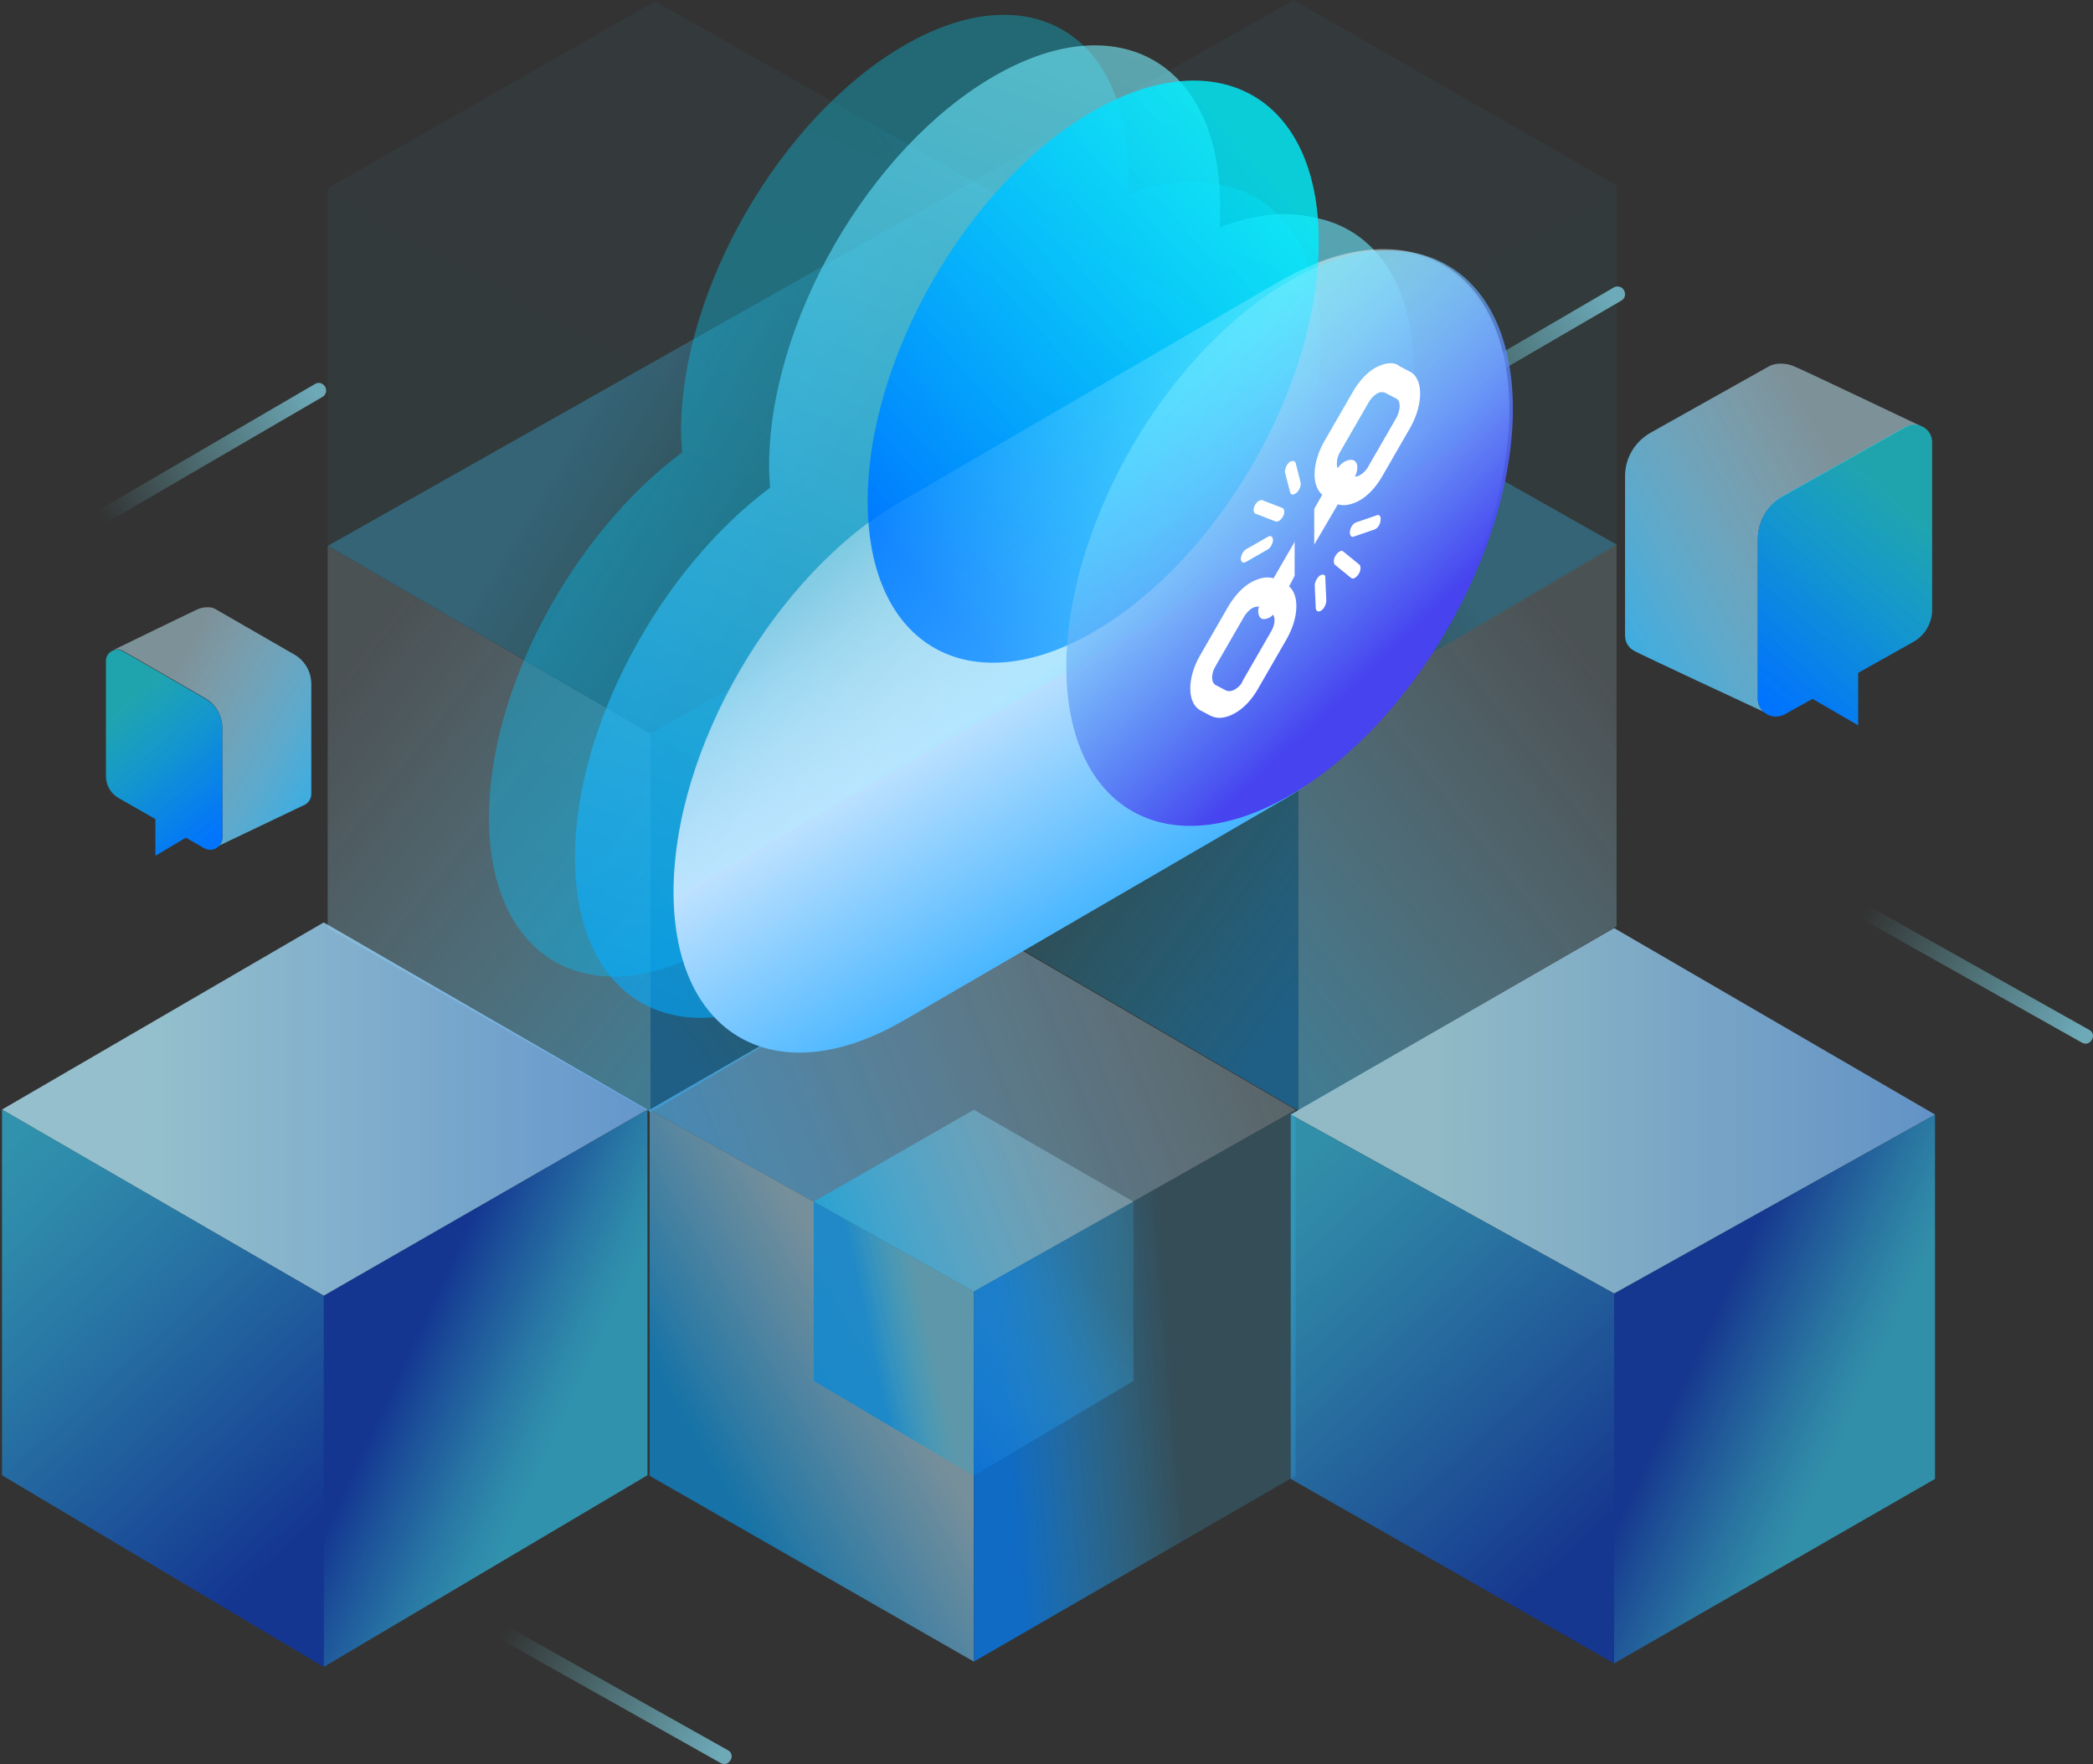 <?xml version="1.0" encoding="UTF-8"?>
<svg width="738px" height="622px" viewBox="0 0 738 622" version="1.1" xmlns="http://www.w3.org/2000/svg" xmlns:xlink="http://www.w3.org/1999/xlink">
    <rect x="0" y="0" width="738" height="622" fill="#333333" stroke="none"/>
    <title>Censorship</title>
    <defs>
        <linearGradient x1="91.864%" y1="107.892%" x2="21.368%" y2="10.93%" id="linearGradient-1">
            <stop stop-color="#53CFFF" offset="5.94%"></stop>
            <stop stop-color="#89DEFF" stop-opacity="0.684" offset="51.7%"></stop>
            <stop stop-color="#C7F0FF" stop-opacity="0.35" offset="100%"></stop>
        </linearGradient>
        <linearGradient x1="-1.959%" y1="86.65%" x2="38.723%" y2="57.25%" id="linearGradient-2">
            <stop stop-color="#00A0FF" offset="0%"></stop>
            <stop stop-color="#0CBAFF" stop-opacity="0.693" offset="30.1%"></stop>
            <stop stop-color="#18D4FF" stop-opacity="0.323" offset="66.46%"></stop>
            <stop stop-color="#1CDDFF" stop-opacity="0.1" offset="88.34%"></stop>
        </linearGradient>
        <linearGradient x1="53.851%" y1="51.306%" x2="25.448%" y2="41.266%" id="linearGradient-3">
            <stop stop-color="#39C5FF" stop-opacity="0.1" offset="23.81%"></stop>
            <stop stop-color="#39C5FF" stop-opacity="0.7" offset="100%"></stop>
        </linearGradient>
        <linearGradient x1="8.949%" y1="107.564%" x2="78.07%" y2="11.089%" id="linearGradient-4">
            <stop stop-color="#53CFFF" offset="5.94%"></stop>
            <stop stop-color="#89DEFF" stop-opacity="0.684" offset="51.7%"></stop>
            <stop stop-color="#C7F0FF" stop-opacity="0.35" offset="100%"></stop>
        </linearGradient>
        <linearGradient x1="101.857%" y1="86.043%" x2="61.339%" y2="57.014%" id="linearGradient-5">
            <stop stop-color="#00A0FF" offset="0%"></stop>
            <stop stop-color="#0CBAFF" stop-opacity="0.693" offset="30.1%"></stop>
            <stop stop-color="#18D4FF" stop-opacity="0.323" offset="66.46%"></stop>
            <stop stop-color="#1CDDFF" stop-opacity="0.1" offset="88.34%"></stop>
        </linearGradient>
        <linearGradient x1="46.15%" y1="51.345%" x2="74.63%" y2="41.312%" id="linearGradient-6">
            <stop stop-color="#39C5FF" stop-opacity="0.1" offset="23.81%"></stop>
            <stop stop-color="#39C5FF" stop-opacity="0.7" offset="100%"></stop>
        </linearGradient>
        <linearGradient x1="32.458%" y1="35.89%" x2="67.321%" y2="63.932%" id="linearGradient-7">
            <stop stop-color="#003AD1" offset="0%"></stop>
            <stop stop-color="#0F69DF" offset="26.12%"></stop>
            <stop stop-color="#21A2F0" offset="60.59%"></stop>
            <stop stop-color="#2CC5FB" offset="86.24%"></stop>
            <stop stop-color="#30D2FF" offset="100%"></stop>
        </linearGradient>
        <linearGradient x1="8.126%" y1="50%" x2="239.957%" y2="50%" id="linearGradient-8">
            <stop stop-color="#B5EEFF" offset="6.411%"></stop>
            <stop stop-color="#0054FF" offset="100%"></stop>
        </linearGradient>
        <linearGradient x1="22.04%" y1="-3.76%" x2="71.345%" y2="90.164%" id="linearGradient-9">
            <stop stop-color="#30D2FF" offset="0%"></stop>
            <stop stop-color="#2CC5FB" offset="13.45%"></stop>
            <stop stop-color="#21A2F0" offset="38.52%"></stop>
            <stop stop-color="#0F69DF" offset="72.21%"></stop>
            <stop stop-color="#003AD1" offset="97.75%"></stop>
        </linearGradient>
        <linearGradient x1="32.05%" y1="35.738%" x2="67.723%" y2="64.082%" id="linearGradient-10">
            <stop stop-color="#003AD1" offset="0%"></stop>
            <stop stop-color="#0F69DF" offset="26.12%"></stop>
            <stop stop-color="#21A2F0" offset="60.59%"></stop>
            <stop stop-color="#2CC5FB" offset="86.24%"></stop>
            <stop stop-color="#30D2FF" offset="100%"></stop>
        </linearGradient>
        <linearGradient x1="8.167%" y1="50%" x2="239.898%" y2="50%" id="linearGradient-11">
            <stop stop-color="#B5EEFF" offset="6.411%"></stop>
            <stop stop-color="#0054FF" offset="100%"></stop>
        </linearGradient>
        <linearGradient x1="21.168%" y1="-3.998%" x2="72.041%" y2="90.391%" id="linearGradient-12">
            <stop stop-color="#30D2FF" offset="0%"></stop>
            <stop stop-color="#2CC5FB" offset="13.45%"></stop>
            <stop stop-color="#21A2F0" offset="38.52%"></stop>
            <stop stop-color="#0F69DF" offset="72.21%"></stop>
            <stop stop-color="#003AD1" offset="97.75%"></stop>
        </linearGradient>
        <linearGradient x1="-25.911%" y1="67.496%" x2="101.253%" y2="38.262%" id="linearGradient-13">
            <stop stop-color="#3BB1FF" offset="5.94%"></stop>
            <stop stop-color="#C7F0FF" stop-opacity="0.35" offset="100%"></stop>
        </linearGradient>
        <linearGradient x1="27%" y1="72.668%" x2="69.938%" y2="30.35%" id="linearGradient-14">
            <stop stop-color="#00A3FF" offset="0%"></stop>
            <stop stop-color="#B4E7FF" stop-opacity="0.9" offset="84.45%"></stop>
        </linearGradient>
        <linearGradient x1="3.513%" y1="56.732%" x2="62.192%" y2="48.234%" id="linearGradient-15">
            <stop stop-color="#0082FF" offset="11.17%"></stop>
            <stop stop-color="#39C5FF" stop-opacity="0.25" offset="100%"></stop>
        </linearGradient>
        <linearGradient x1="-25.881%" y1="67.376%" x2="101.377%" y2="38.265%" id="linearGradient-16">
            <stop stop-color="#26C0FF" offset="21.81%"></stop>
            <stop stop-color="#C7F0FF" stop-opacity="0.35" offset="100%"></stop>
        </linearGradient>
        <linearGradient x1="25.591%" y1="59.201%" x2="71.161%" y2="42.023%" id="linearGradient-17">
            <stop stop-color="#00A0FF" offset="24.53%"></stop>
            <stop stop-color="#18D4FF" stop-opacity="0.323" offset="100%"></stop>
        </linearGradient>
        <linearGradient x1="-5.774%" y1="145.17%" x2="64.264%" y2="24.503%" id="linearGradient-18">
            <stop stop-color="#007CFF" offset="22.99%"></stop>
            <stop stop-color="#39C5FF" stop-opacity="0.25" offset="100%"></stop>
        </linearGradient>
        <linearGradient x1="16.967%" y1="61.436%" x2="104.892%" y2="31.711%" id="linearGradient-19">
            <stop stop-color="#81F5FF" stop-opacity="0" offset="9.702%"></stop>
            <stop stop-color="#8DE8FF" offset="100%"></stop>
        </linearGradient>
        <linearGradient x1="17.004%" y1="61.447%" x2="104.929%" y2="31.706%" id="linearGradient-20">
            <stop stop-color="#81F5FF" stop-opacity="0" offset="9.702%"></stop>
            <stop stop-color="#8DE8FF" offset="100%"></stop>
        </linearGradient>
        <linearGradient x1="15.449%" y1="38.621%" x2="104.444%" y2="69.138%" id="linearGradient-21">
            <stop stop-color="#81F5FF" stop-opacity="0" offset="9.702%"></stop>
            <stop stop-color="#8DE8FF" offset="100%"></stop>
        </linearGradient>
        <linearGradient x1="15.518%" y1="38.666%" x2="104.513%" y2="69.184%" id="linearGradient-22">
            <stop stop-color="#81F5FF" stop-opacity="0" offset="9.702%"></stop>
            <stop stop-color="#8DE8FF" offset="100%"></stop>
        </linearGradient>
        <linearGradient x1="36.524%" y1="105.009%" x2="92.321%" y2="-86.53%" id="linearGradient-23">
            <stop stop-color="#00C2FF" stop-opacity="0.8" offset="0%"></stop>
            <stop stop-color="#00F1FF" stop-opacity="0.6" offset="99.11%"></stop>
        </linearGradient>
        <linearGradient x1="36.457%" y1="105.072%" x2="65.66%" y2="4.671%" id="linearGradient-24">
            <stop stop-color="#00A8FF" stop-opacity="0.6" offset="0%"></stop>
            <stop stop-color="#79F1FF" stop-opacity="0.6" offset="100%"></stop>
        </linearGradient>
        <linearGradient x1="65.29%" y1="76.255%" x2="35.785%" y2="25.654%" id="linearGradient-25">
            <stop stop-color="#33AEFF" offset="0%"></stop>
            <stop stop-color="#BDE1FF" offset="53.45%"></stop>
            <stop stop-color="#FFFFFF" stop-opacity="0.3" offset="99.43%"></stop>
        </linearGradient>
        <linearGradient x1="20.69%" y1="87.864%" x2="79.323%" y2="12.107%" id="linearGradient-26">
            <stop stop-color="#007BFF" offset="0%"></stop>
            <stop stop-color="#00F1FF" stop-opacity="0.8" offset="99.11%"></stop>
        </linearGradient>
        <linearGradient x1="28.555%" y1="39.125%" x2="71.192%" y2="67.24%" id="linearGradient-27">
            <stop stop-color="#BEF1FF" stop-opacity="0.2" offset="0%"></stop>
            <stop stop-color="#92F1FF" offset="70.69%"></stop>
        </linearGradient>
        <linearGradient x1="67.525%" y1="76.929%" x2="32.486%" y2="23.057%" id="linearGradient-28">
            <stop stop-color="#4743EF" offset="7.765%"></stop>
            <stop stop-color="#77E9FF" stop-opacity="0.5" offset="99.26%"></stop>
        </linearGradient>
        <linearGradient x1="-42.295%" y1="111.351%" x2="74.483%" y2="32.818%" id="linearGradient-29">
            <stop stop-color="#00ADFF" offset="10.58%"></stop>
            <stop stop-color="#69D0FF" stop-opacity="0.755" offset="54.39%"></stop>
            <stop stop-color="#ADE7FF" stop-opacity="0.581" offset="85.51%"></stop>
            <stop stop-color="#C7F0FF" stop-opacity="0.5" offset="100%"></stop>
        </linearGradient>
        <linearGradient x1="21.401%" y1="109.343%" x2="66.83%" y2="17.639%" id="linearGradient-30">
            <stop stop-color="#0074FF" offset="6.618%"></stop>
            <stop stop-color="#027FFF" stop-opacity="0.939" offset="20.93%"></stop>
            <stop stop-color="#069DFF" stop-opacity="0.83" offset="46.3%"></stop>
            <stop stop-color="#0ECEFF" stop-opacity="0.688" offset="79.53%"></stop>
            <stop stop-color="#13EFFF" stop-opacity="0.6" offset="100%"></stop>
        </linearGradient>
        <linearGradient x1="138.197%" y1="111.203%" x2="26.742%" y2="32.931%" id="linearGradient-31">
            <stop stop-color="#00ADFF" offset="10.58%"></stop>
            <stop stop-color="#69D0FF" stop-opacity="0.755" offset="54.39%"></stop>
            <stop stop-color="#ADE7FF" stop-opacity="0.581" offset="85.51%"></stop>
            <stop stop-color="#C7F0FF" stop-opacity="0.5" offset="100%"></stop>
        </linearGradient>
        <linearGradient x1="77.161%" y1="109.121%" x2="33.908%" y2="17.706%" id="linearGradient-32">
            <stop stop-color="#0074FF" offset="6.618%"></stop>
            <stop stop-color="#027FFF" stop-opacity="0.939" offset="20.93%"></stop>
            <stop stop-color="#069DFF" stop-opacity="0.83" offset="46.3%"></stop>
            <stop stop-color="#0ECEFF" stop-opacity="0.688" offset="79.53%"></stop>
            <stop stop-color="#13EFFF" stop-opacity="0.6" offset="100%"></stop>
        </linearGradient>
    </defs>
    <g id="Desktop" stroke="none" stroke-width="1" fill="none" fill-rule="evenodd">
        <g id="Censorship_1440" transform="translate(2, -292)" fill-rule="nonzero">
            <g id="Censorship" transform="translate(-2, 292)">
                <g id="Group" opacity="0.5" transform="translate(115, 0)">
                    <g transform="translate(0, 65.18)" id="Path">
                        <polygon fill="url(#linearGradient-1)" opacity="0.92" points="0.531 262.022 114.37 326.978 114.37 193.515 0.531 127.316"></polygon>
                        <polygon fill="url(#linearGradient-2)" opacity="0.8" points="455 0.242 455 127.316 114.37 326.978 114.37 193.515"></polygon>
                    </g>
                    <polygon id="Path" fill="url(#linearGradient-3)" opacity="0.85" points="455 65.422 341.161 0.111 0.531 192.496 114.37 258.695"></polygon>
                </g>
                <g id="Group" opacity="0.5" transform="translate(115, 0)">
                    <g transform="translate(0, 65.715)" id="Path">
                        <polygon fill="url(#linearGradient-4)" opacity="0.92" points="455 260.906 342.755 325.91 342.755 192.349 455 126.279"></polygon>
                        <polygon fill="url(#linearGradient-5)" opacity="0.8" points="0.531 0.71 0.531 126.279 342.755 325.91 342.755 192.349"></polygon>
                    </g>
                    <polygon id="Path" fill="url(#linearGradient-6)" opacity="0.85" points="0.531 66.425 115.963 0.533 455 191.994 342.755 258.064"></polygon>
                </g>
                <g id="Group" opacity="0.75" transform="translate(0, 325)">
                    <polygon id="Path" fill="url(#linearGradient-7)" opacity="0.8" points="114.145 262.755 228.29 195.171 228.29 66.228 114.145 131.856"></polygon>
                    <polygon id="Path" fill="url(#linearGradient-8)" points="114.145 0.245 0.71 66.228 114.145 131.856 228.29 66.228"></polygon>
                    <polygon id="Path" fill="url(#linearGradient-9)" opacity="0.8" points="114.145 131.856 0.71 66.228 0.71 195.171 114.145 262.755"></polygon>
                </g>
                <g id="Group" opacity="0.72" transform="translate(455, 327)">
                    <polygon id="Path" fill="url(#linearGradient-10)" opacity="0.8" points="114.144 259.511 227.288 194.472 227.288 65.989 114.144 129.078"></polygon>
                    <polygon id="Path" fill="url(#linearGradient-11)" points="114.144 0.241 0.111 65.989 114.144 129.078 227.288 65.989"></polygon>
                    <polygon id="Path" fill="url(#linearGradient-12)" opacity="0.8" points="114.144 129.078 0.111 65.989 0.111 194.472 114.144 259.511"></polygon>
                </g>
                <g id="Group" opacity="0.78" transform="translate(229, 325)">
                    <g opacity="0.91" id="Path">
                        <g>
                            <polygon fill="url(#linearGradient-13)" points="114.388 0.246 0.065 66.296 114.388 130.388 227.822 66.296"></polygon>
                            <polygon fill="url(#linearGradient-14)" opacity="0.8" points="114.388 260.886 0.065 195.37 0.065 66.296 114.388 130.388"></polygon>
                        </g>
                        <polygon fill="url(#linearGradient-15)" points="114.388 260.886 227.822 195.37 227.822 66.296 114.388 130.388"></polygon>
                    </g>
                    <g transform="translate(57.581, 65.872)" id="Path">
                        <g>
                            <polygon fill="url(#linearGradient-16)" points="56.806 0.424 0.355 32.826 56.806 64.516 113.08 32.826"></polygon>
                            <polygon fill="url(#linearGradient-17)" opacity="0.8" points="56.806 129.498 0.355 96.028 0.355 32.826 56.806 64.516"></polygon>
                        </g>
                        <polygon fill="url(#linearGradient-18)" points="56.806 129.498 113.08 96.028 113.08 32.826 56.806 64.516"></polygon>
                    </g>
                </g>
                <path d="M569.031,101.351 L460,164.962 L465.15,168 L571.695,105.997 C572.938,105.282 573.293,103.853 572.76,102.602 L572.76,102.602 C572.05,100.994 570.274,100.636 569.031,101.351 Z" id="Path" fill="url(#linearGradient-19)" opacity="0.65"></path>
                <path d="M111.209,135.315 L2,198.961 L7.15,202 L113.695,139.964 C114.938,139.249 115.293,137.818 114.76,136.567 L114.76,136.567 C114.05,135.137 112.452,134.6 111.209,135.315 Z" id="Path" fill="url(#linearGradient-20)" opacity="0.65"></path>
                <path d="M736.787,363.195 L626,301 L626,306.864 L734.102,367.638 C735.355,368.349 736.787,367.993 737.503,366.749 L737.503,366.749 C738.398,365.505 738.04,363.906 736.787,363.195 Z" id="Path" fill="url(#linearGradient-21)" opacity="0.65"></path>
                <path d="M256.787,617.195 L146,555 L146,560.864 L254.102,621.638 C255.355,622.349 256.787,621.993 257.503,620.749 L257.503,620.749 C258.398,619.505 258.04,617.906 256.787,617.195 Z" id="Path" fill="url(#linearGradient-22)" opacity="0.65"></path>
                <g id="Group" transform="translate(172, 5)">
                    <g id="Path">
                        <path d="M293.535,114.58 C293.535,83.155 279.346,63.803 258.068,60.074 C248.669,57.766 237.498,59.009 225.618,63.625 C225.795,60.962 225.795,58.654 225.795,56.169 C225.618,6.102 190.153,-14.138 146.709,11.073 C103.265,36.284 67.978,97.181 68.156,147.248 C68.156,149.733 68.333,152.041 68.51,154.527 C30.031,183.111 0.241,237.972 0.418,283.6 C0.596,333.667 36.415,353.729 80.213,328.341 C80.391,328.341 80.391,328.163 80.568,328.163 L211.964,251.82 C212.141,251.82 212.141,251.642 212.318,251.642 C213.737,250.755 215.333,249.867 216.929,248.802 C259.663,223.058 293.887,163.582 293.535,114.58 Z" fill="url(#linearGradient-23)" opacity="0.46"></path>
                        <path d="M326.691,126.83 C326.691,95.05 312.505,75.343 290.872,71.615 C281.297,69.307 270.125,70.549 258.068,75.166 C258.245,72.502 258.245,70.194 258.245,67.531 C258.068,16.932 222.248,-3.486 178.45,21.903 C134.474,47.291 99.01,108.899 99.187,159.676 C99.187,162.161 99.364,164.469 99.542,166.955 C60.708,195.894 30.563,251.465 30.74,297.626 C30.918,348.225 67.092,368.465 111.6,342.721 C111.777,342.721 111.777,342.544 111.954,342.544 L244.768,265.313 C244.946,265.313 244.946,265.136 245.123,265.136 C246.542,264.248 248.315,263.36 249.733,262.295 C292.291,236.551 326.691,176.365 326.691,126.83 Z" fill="url(#linearGradient-24)"></path>
                        <g transform="translate(64.609, 23.08)">
                            <path d="M214.737,70.905 C214.56,70.905 214.56,71.082 214.382,71.082 L214.382,71.082 L81.568,148.313 L81.568,148.313 C81.391,148.313 81.391,148.49 81.213,148.49 C36.706,174.234 0.709,236.019 0.886,286.796 C1.064,337.395 37.238,357.635 81.745,331.891 C81.923,331.891 81.923,331.714 82.1,331.714 L214.914,254.483 C215.092,254.483 215.092,254.306 215.269,254.306 C259.599,228.739 295.419,167.132 295.596,116.533 L295.596,115.645 C295.064,65.223 259.068,45.338 214.737,70.905" fill="url(#linearGradient-25)"></path>
                            <path d="M148.596,11.25 C104.62,36.639 69.156,98.246 69.332,149.023 C69.51,199.8 105.329,220.04 149.128,194.651 C193.104,169.263 228.568,107.656 228.391,56.879 C228.391,6.279 192.749,-14.138 148.596,11.25" fill="url(#linearGradient-26)"></path>
                            <g opacity="0.41" transform="translate(0, 59.364)" fill="url(#linearGradient-27)">
                                <g>
                                    <path d="M214.737,11.718 C214.56,11.718 214.56,11.895 214.382,11.895 L214.382,11.895 L81.568,89.126 L81.568,89.126 C81.391,89.126 81.391,89.304 81.213,89.304 C36.706,115.047 0.709,177.72 0.886,229.384 C108.698,167.067 200.019,114.515 295.596,59.299 L295.596,58.411 C295.241,6.924 259.245,-13.848 214.737,11.718"></path>
                                </g>
                            </g>
                            <path d="M217.929,71.082 C174.308,96.293 139.375,157.19 139.375,207.257 C139.552,257.324 175.017,277.386 218.283,252.353 C261.55,227.319 296.837,166.245 296.837,116.178 C296.837,66.111 261.373,45.871 217.929,71.082" fill="url(#linearGradient-28)"></path>
                        </g>
                    </g>
                    <g transform="translate(247.251, 122.992)" fill="#FFFFFF">
                        <path d="M52.487,37.039 C52.133,36.684 52.133,35.973 52.133,35.263 C52.133,34.021 52.487,32.6 53.374,31.18 L63.304,13.958 C64.013,12.715 65.077,11.473 66.318,10.762 C67.205,10.23 68.269,10.052 69.333,10.585 L73.057,12.538 C74.653,13.248 74.653,16.266 73.234,19.107 L63.304,36.329 C62.595,37.749 61.531,38.814 60.289,39.524 C59.758,39.879 59.048,40.057 58.516,40.057 C59.758,37.571 59.58,35.086 58.162,34.376 C57.452,34.021 56.566,34.021 55.324,34.553 C54.083,35.086 53.197,35.973 52.487,37.039 M65.964,1.53 C62.949,3.128 59.935,6.324 57.63,10.407 L47.7,27.629 C43.444,35.086 43.089,43.253 46.99,46.448 L44.153,51.42 L44.153,64.025 L52.487,49.822 C54.438,50.532 57.275,49.999 59.935,48.579 C62.949,46.981 65.964,43.785 68.269,39.702 L78.199,22.48 C82.632,14.313 82.632,5.614 78.022,3.128 L74.298,1.175 C72.17,-0.6 69.156,-0.068 65.964,1.53" id="Shape"></path>
                        <path d="M16.136,115.157 C15.072,115.69 14.186,115.867 13.122,115.512 L9.398,113.559 C8.689,113.204 8.157,112.317 8.157,110.896 C8.157,109.653 8.511,108.233 9.398,106.813 L19.328,89.591 C20.037,88.348 21.101,87.106 22.343,86.395 C23.052,86.04 23.761,85.863 24.648,85.863 C24.116,87.816 24.47,89.414 25.534,90.124 C26.244,90.479 27.308,90.301 28.372,89.769 C28.726,89.591 29.258,89.236 29.613,88.703 C30.499,89.946 30.322,92.432 28.903,94.74 L18.973,111.961 C18.441,113.559 17.2,114.447 16.136,115.157 M37.415,62.782 L29.79,75.92 C27.485,75.21 25.002,75.743 22.165,77.163 C19.151,78.761 16.136,81.957 13.831,85.863 L3.901,103.084 C-0.709,111.074 -0.709,119.773 3.901,122.436 L7.625,124.389 C10.107,125.632 12.945,125.277 16.136,123.502 C19.328,121.726 22.165,118.708 24.47,114.625 L34.4,97.403 C38.656,89.946 39.011,81.957 35.287,78.761 L37.238,75.033 L37.238,62.782" id="Shape"></path>
                        <path d="M20.215,65.623 C19.151,66.156 18.264,67.931 18.264,68.996 C18.264,70.239 19.151,70.772 20.215,70.062 L27.662,65.801 L27.662,65.801 C28.726,65.268 29.613,63.492 29.613,62.427 C29.613,61.184 28.726,60.652 27.662,61.362 L20.215,65.623" id="Path"></path>
                        <path d="M24.648,48.579 C24.116,48.934 23.584,49.467 23.229,50.177 C22.52,51.42 22.697,53.018 23.584,53.195 L30.499,55.858 C30.854,56.036 31.209,55.858 31.741,55.681 C32.273,55.326 32.805,54.793 33.159,54.083 C33.869,52.84 33.691,51.242 32.805,51.065 L25.889,48.401 C25.534,48.224 25.18,48.401 24.648,48.579" id="Path"></path>
                        <path d="M35.819,34.731 C35.642,34.731 35.464,34.908 35.287,35.086 C34.223,35.973 33.691,37.749 33.869,38.637 L35.642,45.561 C35.819,46.448 36.706,46.626 37.415,46.093 C37.592,45.916 37.77,45.916 37.947,45.738 C39.011,44.851 39.543,43.075 39.365,42.187 L37.592,35.263 C37.415,34.553 36.528,34.376 35.819,34.731" id="Path"></path>
                        <path d="M58.516,56.391 C57.63,56.923 56.92,57.989 56.743,59.409 C56.566,60.652 57.275,61.717 58.162,61.184 L65.432,58.699 C65.609,58.699 65.609,58.521 65.786,58.521 C66.673,57.989 67.382,56.923 67.56,55.503 C67.737,54.083 67.028,53.195 66.141,53.728 L58.871,56.213 C58.694,56.391 58.516,56.391 58.516,56.391" id="Path"></path>
                        <path d="M53.019,66.511 C52.665,66.688 52.133,67.221 51.778,67.754 C50.891,68.996 50.891,70.594 51.423,71.127 L57.098,75.743 C57.452,76.098 57.984,76.098 58.516,75.743 C58.871,75.565 59.403,75.033 59.758,74.5 C60.644,73.257 60.644,71.659 60.112,71.127 L54.438,66.511 C54.083,66.156 53.551,66.156 53.019,66.511" id="Path"></path>
                        <path d="M46.281,74.855 C46.281,74.855 46.104,74.855 46.281,74.855 C45.217,75.565 44.331,77.163 44.331,78.406 L44.685,86.395 C44.685,87.461 45.572,87.993 46.636,87.283 L46.636,87.283 C47.7,86.573 48.409,84.975 48.409,83.732 L48.054,75.743 C48.232,74.678 47.345,74.323 46.281,74.855" id="Path"></path>
                    </g>
                </g>
                <g id="Group" transform="translate(573, 128)">
                    <path d="M46.816,118.42 L46.816,62.172 C46.816,55.824 50.211,50.005 55.751,47.007 L98.815,22.674 C100.602,21.616 102.389,21.616 104.175,22.145 C99.172,19.853 61.29,1.691 59.146,0.986 C56.823,0.104 53.249,-0.248 50.748,1.162 L8.934,24.614 C3.395,27.788 0,33.607 0,39.778 L0,96.027 C0,98.495 1.251,100.435 3.216,101.493 C4.646,102.374 44.672,121.065 49.318,123.181 C47.71,122.123 46.816,120.36 46.816,118.42 Z" id="Path" fill="url(#linearGradient-29)"></path>
                    <path d="M98.815,22.498 L55.751,46.831 C50.211,50.005 46.816,55.824 46.816,61.995 L46.816,118.42 C46.816,123.181 51.998,126.179 56.287,123.886 L66.115,118.42 L82.197,127.766 L82.197,109.251 L101.674,98.319 C105.784,96.027 108.285,91.618 108.285,87.034 L108.285,28.14 C108.464,23.203 103.103,20.206 98.815,22.498 Z" id="Path" fill="url(#linearGradient-30)"></path>
                </g>
                <g id="Group" transform="translate(37, 214)">
                    <path d="M41.405,81.194 L41.405,42.694 C41.405,38.436 39.114,34.355 35.414,32.226 L6.519,15.549 C5.286,14.839 4.052,14.839 2.995,15.194 C6.343,13.597 31.714,1.178 33.124,0.646 C34.71,0.113 37,-0.241 38.762,0.646 L66.776,16.791 C70.476,18.92 72.767,22.823 72.767,27.258 L72.767,65.936 C72.767,67.532 71.886,68.952 70.652,69.661 C69.595,70.194 42.814,82.968 39.819,84.387 C40.876,83.677 41.405,82.613 41.405,81.194 Z" id="Path" fill="url(#linearGradient-31)"></path>
                    <path d="M6.519,15.726 L35.414,32.404 C39.114,34.533 41.405,38.436 41.405,42.871 L41.405,81.371 C41.405,84.565 37.881,86.694 35.062,85.097 L28.543,81.371 L17.795,87.758 L17.795,74.807 L4.757,67.355 C1.938,65.758 0.352,62.742 0.352,59.549 L0.352,19.275 C0.176,16.081 3.7,13.952 6.519,15.726 Z" id="Path" fill="url(#linearGradient-32)"></path>
                </g>
            </g>
        </g>
    </g>
</svg>